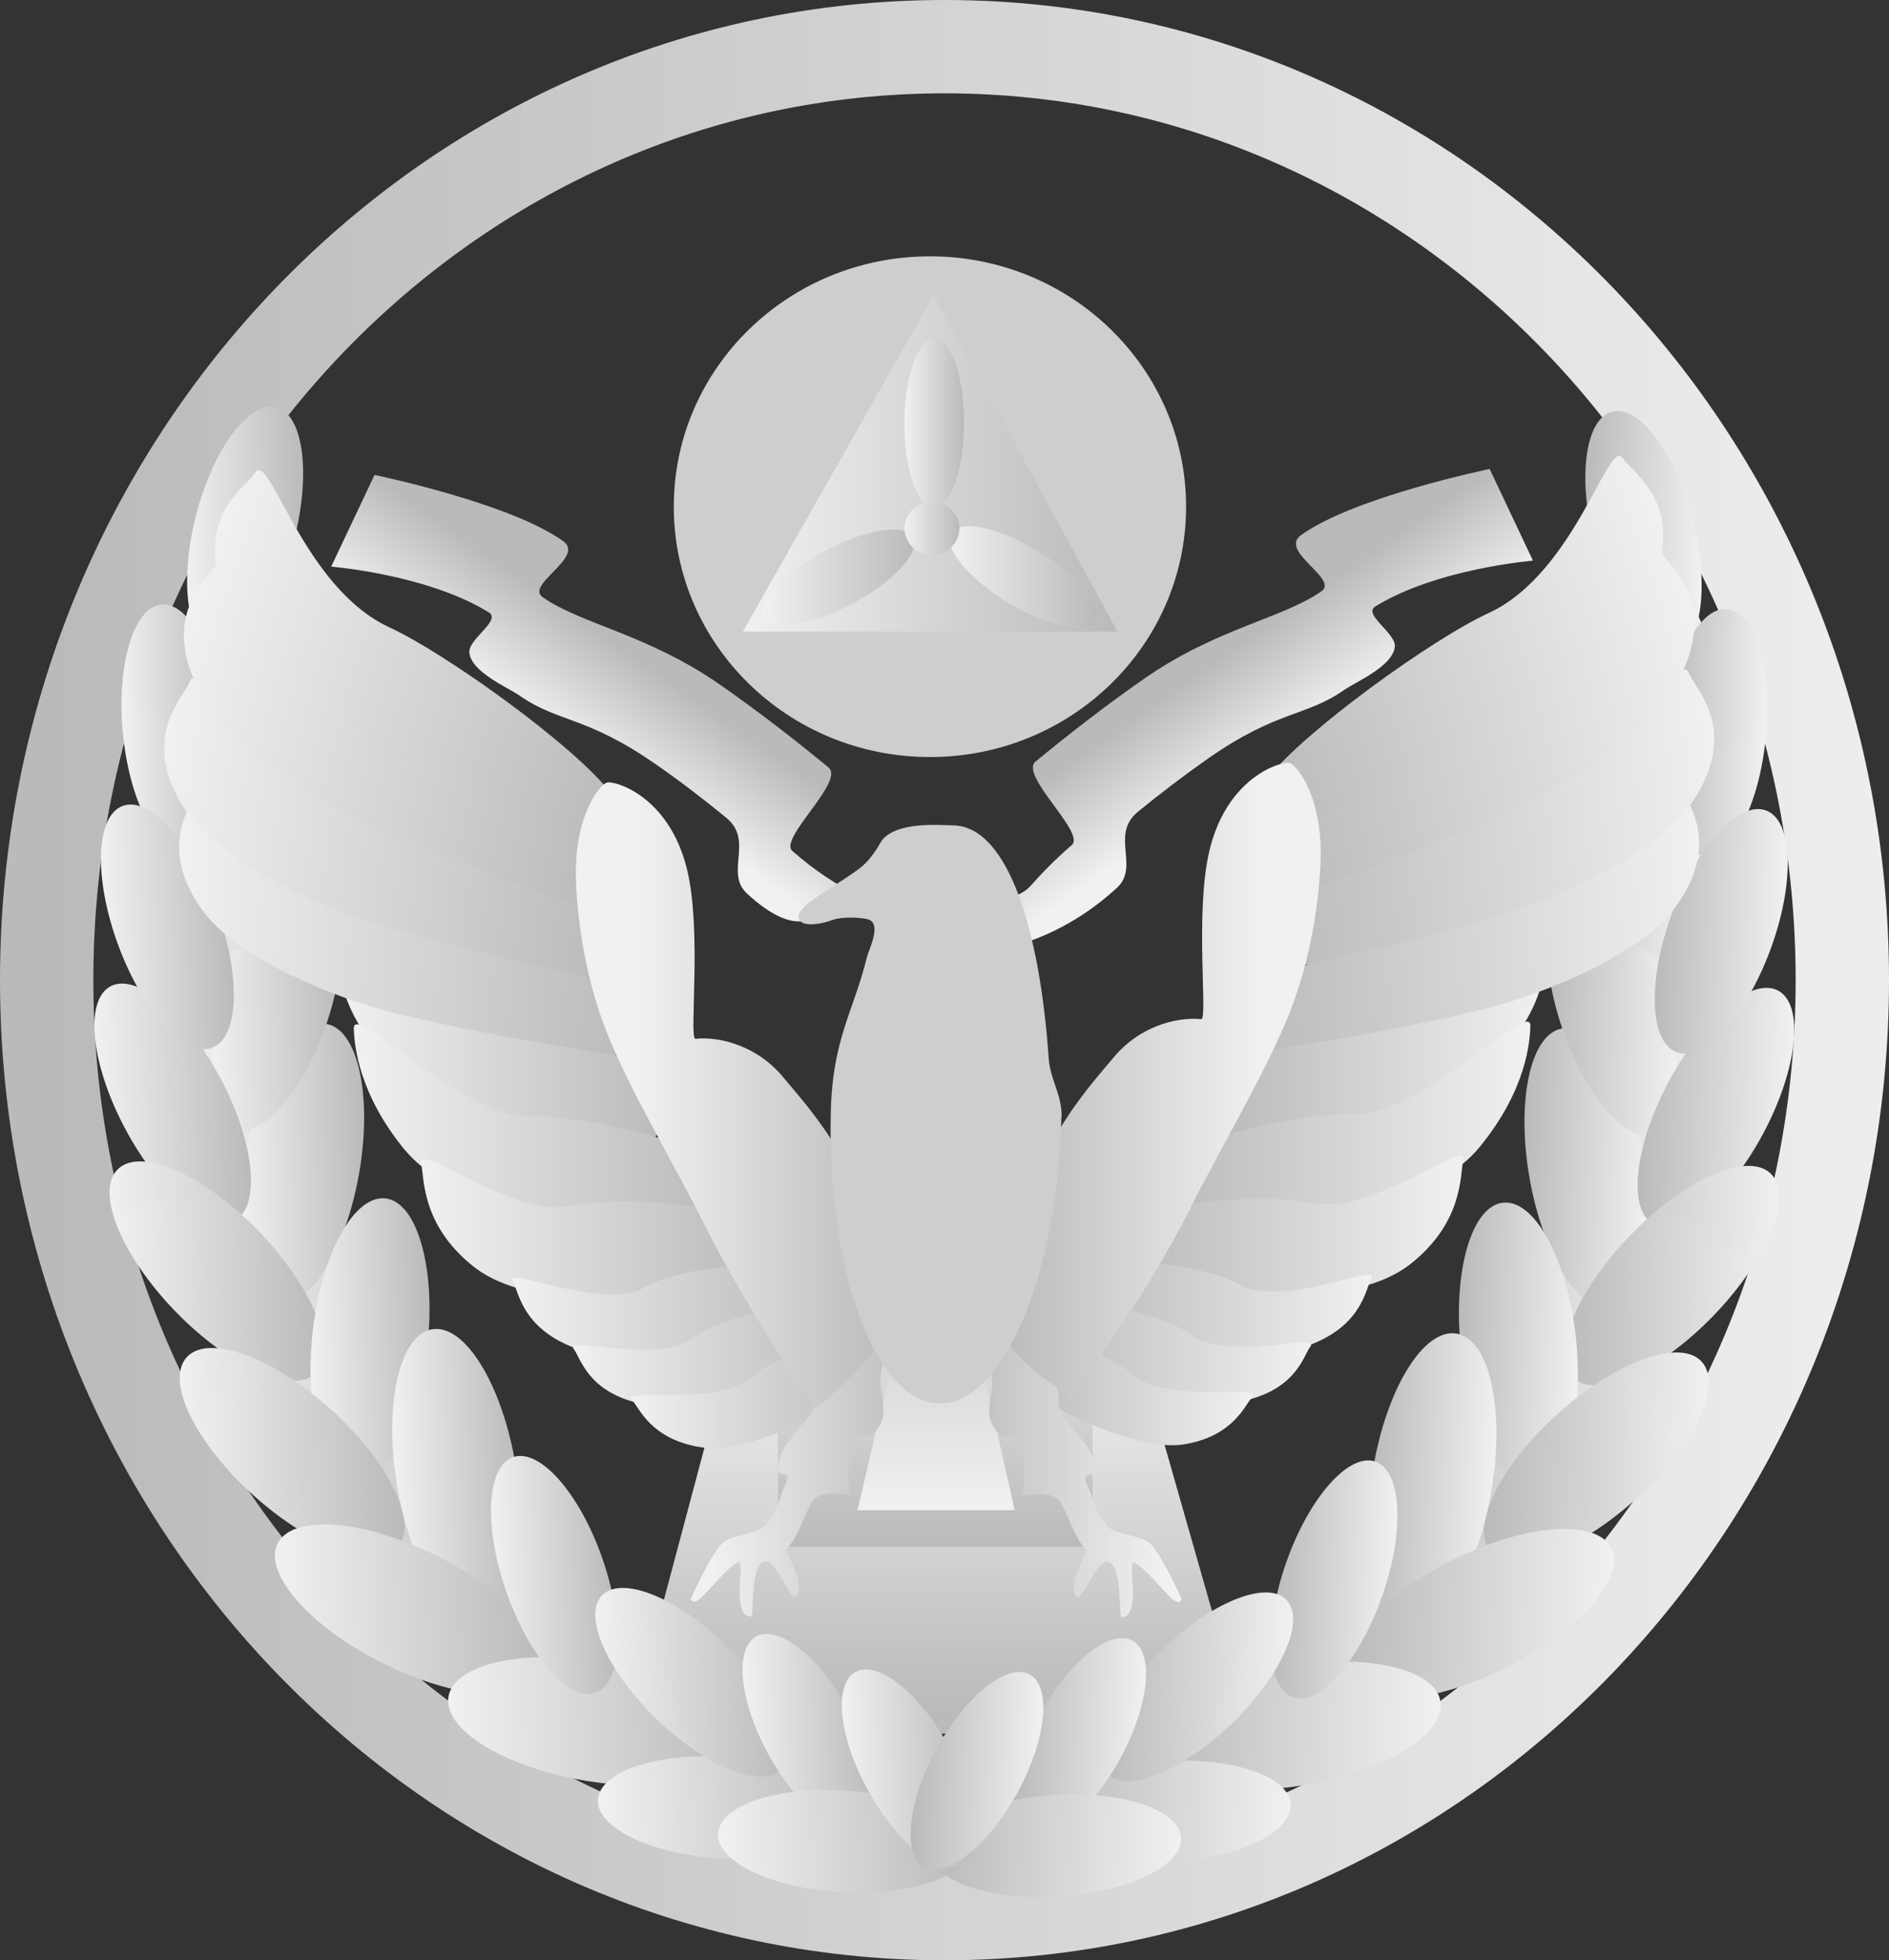 <svg version="1.1" xmlns="http://www.w3.org/2000/svg" xmlns:xlink="http://www.w3.org/1999/xlink" width="10.118" height="10.5" viewBox="0,0,10.118,10.5"><rect x="0" y="0" width="10.118" height="10.5" fill="#333333" stroke="none"/><defs><linearGradient x1="235.192" y1="179.483" x2="244.81" y2="179.483" gradientUnits="userSpaceOnUse" id="color-1"><stop offset="0" stop-color="#bababa"/><stop offset="1" stop-color="#ededed"/></linearGradient><linearGradient x1="239.944" y1="181.381" x2="239.944" y2="183.412" gradientUnits="userSpaceOnUse" id="color-2"><stop offset="0" stop-color="#f1f1f1"/><stop offset="1" stop-color="#bababa"/></linearGradient><linearGradient x1="244.093" y1="180.217" x2="242.137" y2="180.153" gradientUnits="userSpaceOnUse" id="color-3"><stop offset="0" stop-color="#f1f1f1"/><stop offset="1" stop-color="#bababa"/></linearGradient><linearGradient x1="243.781" y1="180.502" x2="243.099" y2="180.479" gradientUnits="userSpaceOnUse" id="color-4"><stop offset="0" stop-color="#f1f1f1"/><stop offset="1" stop-color="#bababa"/></linearGradient><linearGradient x1="243.936" y1="179.666" x2="243.218" y2="179.643" gradientUnits="userSpaceOnUse" id="color-5"><stop offset="0" stop-color="#f1f1f1"/><stop offset="1" stop-color="#bababa"/></linearGradient><linearGradient x1="244.02" y1="178.796" x2="243.275" y2="178.772" gradientUnits="userSpaceOnUse" id="color-6"><stop offset="0" stop-color="#f1f1f1"/><stop offset="1" stop-color="#bababa"/></linearGradient><linearGradient x1="244" y1="178.004" x2="243.281" y2="177.981" gradientUnits="userSpaceOnUse" id="color-7"><stop offset="0" stop-color="#f1f1f1"/><stop offset="1" stop-color="#bababa"/></linearGradient><linearGradient x1="244.066" y1="177.091" x2="243.424" y2="177.07" gradientUnits="userSpaceOnUse" id="color-8"><stop offset="0" stop-color="#f1f1f1"/><stop offset="1" stop-color="#bababa"/></linearGradient><linearGradient x1="244.403" y1="178.165" x2="243.858" y2="178.147" gradientUnits="userSpaceOnUse" id="color-9"><stop offset="0" stop-color="#f1f1f1"/><stop offset="1" stop-color="#bababa"/></linearGradient><linearGradient x1="244.538" y1="180.179" x2="243.727" y2="180.152" gradientUnits="userSpaceOnUse" id="color-10"><stop offset="0" stop-color="#f1f1f1"/><stop offset="1" stop-color="#bababa"/></linearGradient><linearGradient x1="244.505" y1="179.233" x2="243.817" y2="179.21" gradientUnits="userSpaceOnUse" id="color-11"><stop offset="0" stop-color="#f1f1f1"/><stop offset="1" stop-color="#bababa"/></linearGradient><linearGradient x1="244.457" y1="181.084" x2="243.337" y2="181.047" gradientUnits="userSpaceOnUse" id="color-12"><stop offset="0" stop-color="#f1f1f1"/><stop offset="1" stop-color="#bababa"/></linearGradient><linearGradient x1="243.4" y1="181.442" x2="242.751" y2="181.421" gradientUnits="userSpaceOnUse" id="color-13"><stop offset="0" stop-color="#f1f1f1"/><stop offset="1" stop-color="#bababa"/></linearGradient><linearGradient x1="244.081" y1="182.055" x2="242.904" y2="182.016" gradientUnits="userSpaceOnUse" id="color-14"><stop offset="0" stop-color="#f1f1f1"/><stop offset="1" stop-color="#bababa"/></linearGradient><linearGradient x1="242.949" y1="182.168" x2="242.278" y2="182.145" gradientUnits="userSpaceOnUse" id="color-15"><stop offset="0" stop-color="#f1f1f1"/><stop offset="1" stop-color="#bababa"/></linearGradient><linearGradient x1="243.576" y1="182.901" x2="242.151" y2="182.855" gradientUnits="userSpaceOnUse" id="color-16"><stop offset="0" stop-color="#f1f1f1"/><stop offset="1" stop-color="#bababa"/></linearGradient><linearGradient x1="242.654" y1="183.502" x2="241.099" y2="183.451" gradientUnits="userSpaceOnUse" id="color-17"><stop offset="0" stop-color="#f1f1f1"/><stop offset="1" stop-color="#bababa"/></linearGradient><linearGradient x1="241.853" y1="183.961" x2="240.521" y2="183.917" gradientUnits="userSpaceOnUse" id="color-18"><stop offset="0" stop-color="#f1f1f1"/><stop offset="1" stop-color="#bababa"/></linearGradient><linearGradient x1="242.417" y1="182.703" x2="241.76" y2="182.682" gradientUnits="userSpaceOnUse" id="color-19"><stop offset="0" stop-color="#f1f1f1"/><stop offset="1" stop-color="#bababa"/></linearGradient><linearGradient x1="241.857" y1="183.284" x2="240.849" y2="183.251" gradientUnits="userSpaceOnUse" id="color-20"><stop offset="0" stop-color="#f1f1f1"/><stop offset="1" stop-color="#bababa"/></linearGradient><linearGradient x1="241.069" y1="183.548" x2="240.381" y2="183.526" gradientUnits="userSpaceOnUse" id="color-21"><stop offset="0" stop-color="#f1f1f1"/><stop offset="1" stop-color="#bababa"/></linearGradient><linearGradient x1="235.907" y1="180.193" x2="237.863" y2="180.129" gradientUnits="userSpaceOnUse" id="color-22"><stop offset="0" stop-color="#f1f1f1"/><stop offset="1" stop-color="#bababa"/></linearGradient><linearGradient x1="236.219" y1="180.478" x2="236.901" y2="180.456" gradientUnits="userSpaceOnUse" id="color-23"><stop offset="0" stop-color="#f1f1f1"/><stop offset="1" stop-color="#bababa"/></linearGradient><linearGradient x1="236.064" y1="179.643" x2="236.782" y2="179.619" gradientUnits="userSpaceOnUse" id="color-24"><stop offset="0" stop-color="#f1f1f1"/><stop offset="1" stop-color="#bababa"/></linearGradient><linearGradient x1="235.98" y1="178.772" x2="236.725" y2="178.748" gradientUnits="userSpaceOnUse" id="color-25"><stop offset="0" stop-color="#f1f1f1"/><stop offset="1" stop-color="#bababa"/></linearGradient><linearGradient x1="236" y1="177.981" x2="236.719" y2="177.957" gradientUnits="userSpaceOnUse" id="color-26"><stop offset="0" stop-color="#f1f1f1"/><stop offset="1" stop-color="#bababa"/></linearGradient><linearGradient x1="235.934" y1="177.068" x2="236.576" y2="177.047" gradientUnits="userSpaceOnUse" id="color-27"><stop offset="0" stop-color="#f1f1f1"/><stop offset="1" stop-color="#bababa"/></linearGradient><linearGradient x1="235.597" y1="178.141" x2="236.142" y2="178.123" gradientUnits="userSpaceOnUse" id="color-28"><stop offset="0" stop-color="#f1f1f1"/><stop offset="1" stop-color="#bababa"/></linearGradient><linearGradient x1="235.462" y1="180.155" x2="236.273" y2="180.129" gradientUnits="userSpaceOnUse" id="color-29"><stop offset="0" stop-color="#f1f1f1"/><stop offset="1" stop-color="#bababa"/></linearGradient><linearGradient x1="235.495" y1="179.209" x2="236.183" y2="179.186" gradientUnits="userSpaceOnUse" id="color-30"><stop offset="0" stop-color="#f1f1f1"/><stop offset="1" stop-color="#bababa"/></linearGradient><linearGradient x1="235.543" y1="181.06" x2="236.663" y2="181.023" gradientUnits="userSpaceOnUse" id="color-31"><stop offset="0" stop-color="#f1f1f1"/><stop offset="1" stop-color="#bababa"/></linearGradient><linearGradient x1="236.6" y1="181.419" x2="237.249" y2="181.397" gradientUnits="userSpaceOnUse" id="color-32"><stop offset="0" stop-color="#f1f1f1"/><stop offset="1" stop-color="#bababa"/></linearGradient><linearGradient x1="235.919" y1="182.031" x2="237.096" y2="181.993" gradientUnits="userSpaceOnUse" id="color-33"><stop offset="0" stop-color="#f1f1f1"/><stop offset="1" stop-color="#bababa"/></linearGradient><linearGradient x1="237.051" y1="182.144" x2="237.722" y2="182.122" gradientUnits="userSpaceOnUse" id="color-34"><stop offset="0" stop-color="#f1f1f1"/><stop offset="1" stop-color="#bababa"/></linearGradient><linearGradient x1="236.424" y1="182.878" x2="237.849" y2="182.831" gradientUnits="userSpaceOnUse" id="color-35"><stop offset="0" stop-color="#f1f1f1"/><stop offset="1" stop-color="#bababa"/></linearGradient><linearGradient x1="237.346" y1="183.478" x2="238.901" y2="183.427" gradientUnits="userSpaceOnUse" id="color-36"><stop offset="0" stop-color="#f1f1f1"/><stop offset="1" stop-color="#bababa"/></linearGradient><linearGradient x1="238.147" y1="183.937" x2="239.479" y2="183.893" gradientUnits="userSpaceOnUse" id="color-37"><stop offset="0" stop-color="#f1f1f1"/><stop offset="1" stop-color="#bababa"/></linearGradient><linearGradient x1="237.583" y1="182.68" x2="238.24" y2="182.658" gradientUnits="userSpaceOnUse" id="color-38"><stop offset="0" stop-color="#f1f1f1"/><stop offset="1" stop-color="#bababa"/></linearGradient><linearGradient x1="238.143" y1="183.26" x2="239.151" y2="183.227" gradientUnits="userSpaceOnUse" id="color-39"><stop offset="0" stop-color="#f1f1f1"/><stop offset="1" stop-color="#bababa"/></linearGradient><linearGradient x1="238.931" y1="183.525" x2="239.619" y2="183.502" gradientUnits="userSpaceOnUse" id="color-40"><stop offset="0" stop-color="#f1f1f1"/><stop offset="1" stop-color="#bababa"/></linearGradient><linearGradient x1="239.951" y1="180.915" x2="239.951" y2="182.518" gradientUnits="userSpaceOnUse" id="color-41"><stop offset="0" stop-color="#f1f1f1"/><stop offset="1" stop-color="#bababa"/></linearGradient><linearGradient x1="239.956" y1="180.492" x2="239.956" y2="182.322" gradientUnits="userSpaceOnUse" id="color-42"><stop offset="0" stop-color="#bababa"/><stop offset="1" stop-color="#f1f1f1"/></linearGradient><linearGradient x1="236.756" y1="179.679" x2="238.511" y2="179.679" gradientUnits="userSpaceOnUse" id="color-43"><stop offset="0" stop-color="#f1f1f1"/><stop offset="1" stop-color="#bababa"/></linearGradient><linearGradient x1="236.837" y1="180.24" x2="238.818" y2="180.24" gradientUnits="userSpaceOnUse" id="color-44"><stop offset="0" stop-color="#f1f1f1"/><stop offset="1" stop-color="#bababa"/></linearGradient><linearGradient x1="237.196" y1="180.813" x2="239.027" y2="180.813" gradientUnits="userSpaceOnUse" id="color-45"><stop offset="0" stop-color="#f1f1f1"/><stop offset="1" stop-color="#bababa"/></linearGradient><linearGradient x1="237.686" y1="181.244" x2="239.297" y2="181.244" gradientUnits="userSpaceOnUse" id="color-46"><stop offset="0" stop-color="#f1f1f1"/><stop offset="1" stop-color="#bababa"/></linearGradient><linearGradient x1="238.012" y1="181.485" x2="239.496" y2="181.485" gradientUnits="userSpaceOnUse" id="color-47"><stop offset="0" stop-color="#f1f1f1"/><stop offset="1" stop-color="#bababa"/></linearGradient><linearGradient x1="238.323" y1="181.677" x2="239.623" y2="181.677" gradientUnits="userSpaceOnUse" id="color-48"><stop offset="0" stop-color="#f1f1f1"/><stop offset="1" stop-color="#bababa"/></linearGradient><linearGradient x1="243.221" y1="179.664" x2="241.465" y2="179.664" gradientUnits="userSpaceOnUse" id="color-49"><stop offset="0" stop-color="#f1f1f1"/><stop offset="1" stop-color="#bababa"/></linearGradient><linearGradient x1="243.139" y1="180.225" x2="241.158" y2="180.225" gradientUnits="userSpaceOnUse" id="color-50"><stop offset="0" stop-color="#f1f1f1"/><stop offset="1" stop-color="#bababa"/></linearGradient><linearGradient x1="242.78" y1="180.798" x2="240.949" y2="180.798" gradientUnits="userSpaceOnUse" id="color-51"><stop offset="0" stop-color="#f1f1f1"/><stop offset="1" stop-color="#bababa"/></linearGradient><linearGradient x1="242.291" y1="181.229" x2="240.679" y2="181.229" gradientUnits="userSpaceOnUse" id="color-52"><stop offset="0" stop-color="#f1f1f1"/><stop offset="1" stop-color="#bababa"/></linearGradient><linearGradient x1="241.965" y1="181.47" x2="240.48" y2="181.47" gradientUnits="userSpaceOnUse" id="color-53"><stop offset="0" stop-color="#f1f1f1"/><stop offset="1" stop-color="#bababa"/></linearGradient><linearGradient x1="241.653" y1="181.662" x2="240.353" y2="181.662" gradientUnits="userSpaceOnUse" id="color-54"><stop offset="0" stop-color="#f1f1f1"/><stop offset="1" stop-color="#bababa"/></linearGradient><linearGradient x1="238.753" y1="181.987" x2="239.867" y2="181.987" gradientUnits="userSpaceOnUse" id="color-55"><stop offset="0" stop-color="#f1f1f1"/><stop offset="1" stop-color="#bababa"/></linearGradient><linearGradient x1="241.163" y1="181.99" x2="240.049" y2="181.99" gradientUnits="userSpaceOnUse" id="color-56"><stop offset="0" stop-color="#f1f1f1"/><stop offset="1" stop-color="#bababa"/></linearGradient><linearGradient x1="235.881" y1="179.066" x2="238.388" y2="179.234" gradientUnits="userSpaceOnUse" id="color-57"><stop offset="0" stop-color="#f1f1f1"/><stop offset="1" stop-color="#bababa"/></linearGradient><linearGradient x1="235.783" y1="178.507" x2="238.276" y2="178.826" gradientUnits="userSpaceOnUse" id="color-58"><stop offset="0" stop-color="#f1f1f1"/><stop offset="1" stop-color="#bababa"/></linearGradient><linearGradient x1="235.86" y1="177.838" x2="238.293" y2="178.467" gradientUnits="userSpaceOnUse" id="color-59"><stop offset="0" stop-color="#f1f1f1"/><stop offset="1" stop-color="#bababa"/></linearGradient><linearGradient x1="236.011" y1="177.338" x2="238.387" y2="178.157" gradientUnits="userSpaceOnUse" id="color-60"><stop offset="0" stop-color="#f1f1f1"/><stop offset="1" stop-color="#bababa"/></linearGradient><linearGradient x1="238.344" y1="180.251" x2="239.742" y2="180.251" gradientUnits="userSpaceOnUse" id="color-61"><stop offset="0" stop-color="#f1f1f1"/><stop offset="1" stop-color="#bababa"/></linearGradient><linearGradient x1="244.064" y1="179.045" x2="241.557" y2="179.213" gradientUnits="userSpaceOnUse" id="color-62"><stop offset="0" stop-color="#f1f1f1"/><stop offset="1" stop-color="#bababa"/></linearGradient><linearGradient x1="244.161" y1="178.458" x2="241.669" y2="178.777" gradientUnits="userSpaceOnUse" id="color-63"><stop offset="0" stop-color="#f1f1f1"/><stop offset="1" stop-color="#bababa"/></linearGradient><linearGradient x1="244.085" y1="177.775" x2="241.652" y2="178.404" gradientUnits="userSpaceOnUse" id="color-64"><stop offset="0" stop-color="#f1f1f1"/><stop offset="1" stop-color="#bababa"/></linearGradient><linearGradient x1="243.934" y1="177.261" x2="241.558" y2="178.08" gradientUnits="userSpaceOnUse" id="color-65"><stop offset="0" stop-color="#f1f1f1"/><stop offset="1" stop-color="#bababa"/></linearGradient><linearGradient x1="241.699" y1="180.147" x2="240.301" y2="180.147" gradientUnits="userSpaceOnUse" id="color-66"><stop offset="0" stop-color="#f1f1f1"/><stop offset="1" stop-color="#bababa"/></linearGradient><linearGradient x1="238.921" y1="176.715" x2="240.928" y2="176.715" gradientUnits="userSpaceOnUse" id="color-67"><stop offset="0" stop-color="#f1f1f1"/><stop offset="1" stop-color="#bababa"/></linearGradient><linearGradient x1="239.028" y1="177.325" x2="239.84" y2="177.325" gradientUnits="userSpaceOnUse" id="color-68"><stop offset="0" stop-color="#f1f1f1"/><stop offset="1" stop-color="#bababa"/></linearGradient><linearGradient x1="239.786" y1="176.499" x2="240.106" y2="176.499" gradientUnits="userSpaceOnUse" id="color-69"><stop offset="0" stop-color="#f1f1f1"/><stop offset="1" stop-color="#bababa"/></linearGradient><linearGradient x1="240.027" y1="177.323" x2="240.817" y2="177.323" gradientUnits="userSpaceOnUse" id="color-70"><stop offset="0" stop-color="#f1f1f1"/><stop offset="1" stop-color="#bababa"/></linearGradient><linearGradient x1="241.717" y1="178.313" x2="241.374" y2="177.822" gradientUnits="userSpaceOnUse" id="color-71"><stop offset="0" stop-color="#f1f1f1"/><stop offset="1" stop-color="#bababa"/></linearGradient><linearGradient x1="239.786" y1="177.063" x2="240.081" y2="177.063" gradientUnits="userSpaceOnUse" id="color-72"><stop offset="0" stop-color="#f1f1f1"/><stop offset="1" stop-color="#bababa"/></linearGradient><linearGradient x1="238.151" y1="178.345" x2="238.494" y2="177.853" gradientUnits="userSpaceOnUse" id="color-73"><stop offset="0" stop-color="#f1f1f1"/><stop offset="1" stop-color="#bababa"/></linearGradient><linearGradient x1="241.266" y1="184.141" x2="239.934" y2="184.098" gradientUnits="userSpaceOnUse" id="color-74"><stop offset="0" stop-color="#f1f1f1"/><stop offset="1" stop-color="#bababa"/></linearGradient><linearGradient x1="238.79" y1="184.118" x2="240.122" y2="184.074" gradientUnits="userSpaceOnUse" id="color-75"><stop offset="0" stop-color="#f1f1f1"/><stop offset="1" stop-color="#bababa"/></linearGradient><linearGradient x1="239.463" y1="183.715" x2="240.151" y2="183.692" gradientUnits="userSpaceOnUse" id="color-76"><stop offset="0" stop-color="#f1f1f1"/><stop offset="1" stop-color="#bababa"/></linearGradient><linearGradient x1="240.519" y1="183.729" x2="239.831" y2="183.706" gradientUnits="userSpaceOnUse" id="color-77"><stop offset="0" stop-color="#f1f1f1"/><stop offset="1" stop-color="#bababa"/></linearGradient></defs><g transform="translate(-234.942,-174.233)"><g data-paper-data="{&quot;isPaintingLayer&quot;:true}" fill-rule="nonzero" stroke-linecap="butt" stroke-linejoin="miter" stroke-miterlimit="10" stroke-dasharray="" stroke-dashoffset="0" style="mix-blend-mode: normal"><path d="M244.81,179.483c0,2.761 -2.153,5 -4.809,5c-2.656,0 -4.809,-2.239 -4.809,-5c0,-2.761 2.153,-5 4.809,-5c2.656,0 4.809,2.239 4.809,5z" fill="none" stroke="url(#color-1)" stroke-width="0.5"/><path d="M238.404,183.155l0.473,-1.775h2.134l0.512,1.795c0,0 -1.071,0.348 -1.581,0.345c-0.529,-0.003 -1.538,-0.365 -1.538,-0.365z" fill="url(#color-2)" stroke="none" stroke-width="0"/><g data-paper-data="{&quot;index&quot;:null}" stroke="none" stroke-width="0"><path d="M242.034,183.277l1.456,-2.986c0,0 0.054,-1.428 0.204,-2.015c0.039,-0.151 -0.033,-0.43 -0.044,-0.675c-0.013,-0.277 0.035,-0.512 0.084,-0.522c0.053,-0.011 0.214,0.245 0.318,0.483c0.074,0.171 0.103,0.34 0.112,0.358c0.034,0.074 -0.219,3.351 -0.219,3.351l-0.896,1.483z" data-paper-data="{&quot;index&quot;:null}" fill="url(#color-3)"/><path d="M243.745,180.437c0.073,0.414 -0.004,0.773 -0.173,0.803c-0.168,0.03 -0.364,-0.282 -0.437,-0.695c-0.073,-0.414 0.004,-0.773 0.173,-0.803c0.168,-0.03 0.364,0.282 0.437,0.695z" data-paper-data="{&quot;index&quot;:null}" fill="url(#color-4)"/><path d="M243.843,179.563c0.124,0.361 0.105,0.694 -0.042,0.744c-0.147,0.05 -0.366,-0.201 -0.49,-0.562c-0.124,-0.361 -0.105,-0.694 0.042,-0.744c0.147,-0.05 0.366,0.201 0.49,0.562z" data-paper-data="{&quot;index&quot;:null}" fill="url(#color-5)"/><path d="M243.881,178.672c0.152,0.317 0.17,0.624 0.041,0.686c-0.129,0.062 -0.357,-0.145 -0.508,-0.462c-0.152,-0.317 -0.17,-0.624 -0.041,-0.686c0.129,-0.062 0.357,0.145 0.508,0.462z" data-paper-data="{&quot;index&quot;:null}" fill="url(#color-6)"/><path d="M243.864,177.884c0.147,0.304 0.166,0.598 0.043,0.658c-0.124,0.06 -0.343,-0.138 -0.49,-0.441c-0.147,-0.304 -0.166,-0.598 -0.043,-0.658c0.124,-0.06 0.343,0.138 0.49,0.441z" data-paper-data="{&quot;index&quot;:null}" fill="url(#color-7)"/><path d="M244.007,177.012c0.093,0.355 0.051,0.673 -0.094,0.711c-0.144,0.038 -0.337,-0.219 -0.43,-0.574c-0.093,-0.355 -0.051,-0.673 0.094,-0.711c0.144,-0.038 0.337,0.219 0.43,0.574z" data-paper-data="{&quot;index&quot;:null}" fill="url(#color-8)"/><path d="M244.4,178.181c-0.034,0.365 -0.183,0.65 -0.331,0.636c-0.149,-0.014 -0.241,-0.321 -0.207,-0.686c0.034,-0.365 0.183,-0.65 0.331,-0.636c0.149,0.014 0.241,0.321 0.207,0.686z" data-paper-data="{&quot;index&quot;:null}" fill="url(#color-9)"/><path d="M244.388,180.301c-0.184,0.346 -0.447,0.566 -0.588,0.491c-0.141,-0.075 -0.106,-0.416 0.078,-0.762c0.184,-0.346 0.447,-0.566 0.588,-0.491c0.141,0.075 0.106,0.416 -0.078,0.762z" data-paper-data="{&quot;index&quot;:null}" fill="url(#color-10)"/><path d="M244.425,179.319c-0.132,0.358 -0.357,0.604 -0.503,0.55c-0.146,-0.054 -0.156,-0.387 -0.024,-0.745c0.132,-0.358 0.357,-0.604 0.503,-0.55c0.146,0.054 0.156,0.387 0.024,0.745z" data-paper-data="{&quot;index&quot;:null}" fill="url(#color-11)"/><path d="M244.119,181.281c-0.292,0.302 -0.629,0.45 -0.752,0.331c-0.123,-0.119 0.015,-0.46 0.307,-0.762c0.292,-0.302 0.629,-0.45 0.752,-0.331c0.123,0.119 -0.015,0.46 -0.307,0.762z" data-paper-data="{&quot;index&quot;:null}" fill="url(#color-12)"/><path d="M243.383,181.398c0.045,0.418 -0.056,0.771 -0.226,0.789c-0.17,0.018 -0.344,-0.305 -0.39,-0.723c-0.045,-0.418 0.056,-0.771 0.226,-0.789c0.17,-0.018 0.344,0.305 0.39,0.723z" data-paper-data="{&quot;index&quot;:null}" fill="url(#color-13)"/><path d="M243.7,182.266c-0.312,0.281 -0.658,0.406 -0.772,0.279c-0.115,-0.127 0.045,-0.458 0.357,-0.739c0.312,-0.281 0.658,-0.406 0.772,-0.279c0.115,0.127 -0.045,0.458 -0.357,0.739z" data-paper-data="{&quot;index&quot;:null}" fill="url(#color-14)"/><path d="M242.932,182.209c-0.071,0.431 -0.271,0.757 -0.447,0.728c-0.176,-0.029 -0.26,-0.402 -0.189,-0.833c0.071,-0.431 0.271,-0.757 0.447,-0.728c0.176,0.029 0.26,0.402 0.189,0.833z" data-paper-data="{&quot;index&quot;:null}" fill="url(#color-15)"/><path d="M243.008,183.166c-0.391,0.195 -0.772,0.224 -0.852,0.065c-0.079,-0.159 0.173,-0.446 0.564,-0.641c0.391,-0.195 0.772,-0.224 0.852,-0.065c0.079,0.159 -0.173,0.446 -0.564,0.641z" data-paper-data="{&quot;index&quot;:null}" fill="url(#color-16)"/><path d="M241.93,183.794c-0.431,0.073 -0.804,-0.011 -0.833,-0.186c-0.03,-0.175 0.296,-0.376 0.727,-0.449c0.431,-0.073 0.804,0.011 0.833,0.186c0.03,0.175 -0.296,0.376 -0.727,0.449z" data-paper-data="{&quot;index&quot;:null}" fill="url(#color-17)"/><path d="M241.205,184.211c-0.369,0.024 -0.675,-0.079 -0.685,-0.229c-0.01,-0.15 0.281,-0.291 0.65,-0.315c0.369,-0.024 0.675,0.079 0.685,0.229c0.01,0.15 -0.281,0.291 -0.65,0.315z" data-paper-data="{&quot;index&quot;:null}" fill="url(#color-18)"/><path d="M242.345,182.783c-0.122,0.349 -0.337,0.591 -0.478,0.541c-0.142,-0.05 -0.158,-0.373 -0.036,-0.721c0.122,-0.349 0.337,-0.591 0.478,-0.541c0.142,0.05 0.158,0.373 0.036,0.721z" data-paper-data="{&quot;index&quot;:null}" fill="url(#color-19)"/><path d="M241.542,183.463c-0.265,0.257 -0.565,0.379 -0.67,0.271c-0.105,-0.108 0.025,-0.404 0.29,-0.661c0.265,-0.257 0.565,-0.379 0.67,-0.271c0.105,0.108 -0.025,0.404 -0.29,0.661z" data-paper-data="{&quot;index&quot;:null}" fill="url(#color-20)"/><path d="M240.935,183.666c-0.159,0.283 -0.381,0.455 -0.497,0.383c-0.116,-0.071 -0.081,-0.359 0.077,-0.642c0.159,-0.283 0.381,-0.455 0.497,-0.383c0.116,0.071 0.081,0.359 -0.077,0.642z" data-paper-data="{&quot;index&quot;:null}" fill="url(#color-21)"/></g><g stroke="none" stroke-width="0"><path d="M236.952,182.729l-0.896,-1.483c0,0 -0.253,-3.277 -0.219,-3.351c0.008,-0.018 0.037,-0.187 0.112,-0.358c0.103,-0.238 0.265,-0.494 0.318,-0.483c0.049,0.01 0.096,0.246 0.084,0.522c-0.011,0.245 -0.083,0.524 -0.044,0.675c0.15,0.586 0.204,2.015 0.204,2.015l1.456,2.986z" data-paper-data="{&quot;index&quot;:null}" fill="url(#color-22)"/><path d="M236.692,179.718c0.168,0.03 0.246,0.389 0.173,0.803c-0.073,0.414 -0.269,0.725 -0.437,0.695c-0.168,-0.03 -0.246,-0.389 -0.173,-0.803c0.073,-0.414 0.269,-0.725 0.437,-0.695z" data-paper-data="{&quot;index&quot;:null}" fill="url(#color-23)"/><path d="M236.647,178.978c0.147,0.05 0.166,0.383 0.042,0.744c-0.124,0.361 -0.343,0.612 -0.49,0.562c-0.147,-0.05 -0.166,-0.383 -0.042,-0.744c0.124,-0.361 0.343,-0.612 0.49,-0.562z" data-paper-data="{&quot;index&quot;:null}" fill="url(#color-24)"/><path d="M236.119,178.648c0.152,-0.317 0.379,-0.524 0.508,-0.462c0.129,0.062 0.111,0.369 -0.041,0.686c-0.152,0.317 -0.379,0.524 -0.508,0.462c-0.129,-0.062 -0.111,-0.369 0.041,-0.686z" data-paper-data="{&quot;index&quot;:null}" fill="url(#color-25)"/><path d="M236.626,177.419c0.124,0.06 0.105,0.355 -0.043,0.658c-0.147,0.304 -0.367,0.501 -0.49,0.441c-0.124,-0.06 -0.105,-0.355 0.043,-0.658c0.147,-0.304 0.367,-0.501 0.49,-0.441z" data-paper-data="{&quot;index&quot;:null}" fill="url(#color-26)"/><path d="M235.993,176.989c0.093,-0.355 0.285,-0.612 0.43,-0.574c0.144,0.038 0.186,0.356 0.094,0.711c-0.093,0.355 -0.285,0.612 -0.43,0.574c-0.144,-0.038 -0.186,-0.356 -0.094,-0.711z" data-paper-data="{&quot;index&quot;:null}" fill="url(#color-27)"/><path d="M235.807,177.471c0.149,-0.014 0.297,0.271 0.331,0.636c0.034,0.365 -0.058,0.672 -0.207,0.686c-0.149,0.014 -0.297,-0.271 -0.331,-0.636c-0.034,-0.365 0.058,-0.672 0.207,-0.686z" data-paper-data="{&quot;index&quot;:null}" fill="url(#color-28)"/><path d="M235.612,180.278c-0.184,-0.346 -0.219,-0.687 -0.078,-0.762c0.141,-0.075 0.404,0.145 0.588,0.491c0.184,0.346 0.219,0.687 0.078,0.762c-0.141,0.075 -0.404,-0.145 -0.588,-0.491z" data-paper-data="{&quot;index&quot;:null}" fill="url(#color-29)"/><path d="M235.575,179.295c-0.132,-0.358 -0.121,-0.691 0.024,-0.745c0.146,-0.054 0.371,0.192 0.503,0.55c0.132,0.358 0.121,0.691 -0.024,0.745c-0.146,0.054 -0.371,-0.192 -0.503,-0.55z" data-paper-data="{&quot;index&quot;:null}" fill="url(#color-30)"/><path d="M235.881,181.257c-0.292,-0.302 -0.43,-0.643 -0.307,-0.762c0.123,-0.119 0.459,0.029 0.752,0.331c0.292,0.302 0.43,0.643 0.307,0.762c-0.123,0.119 -0.459,-0.029 -0.752,-0.331z" data-paper-data="{&quot;index&quot;:null}" fill="url(#color-31)"/><path d="M237.006,180.652c0.17,0.018 0.271,0.372 0.226,0.789c-0.045,0.418 -0.219,0.741 -0.39,0.723c-0.17,-0.018 -0.271,-0.372 -0.226,-0.789c0.045,-0.418 0.219,-0.741 0.39,-0.723z" data-paper-data="{&quot;index&quot;:null}" fill="url(#color-32)"/><path d="M235.942,181.503c0.115,-0.127 0.46,-0.002 0.772,0.279c0.312,0.281 0.472,0.612 0.357,0.739c-0.115,0.127 -0.46,0.002 -0.772,-0.279c-0.312,-0.281 -0.472,-0.612 -0.357,-0.739z" data-paper-data="{&quot;index&quot;:null}" fill="url(#color-33)"/><path d="M237.257,181.353c0.176,-0.029 0.375,0.297 0.447,0.728c0.071,0.431 -0.014,0.804 -0.189,0.833c-0.176,0.029 -0.375,-0.297 -0.447,-0.728c-0.071,-0.431 0.014,-0.804 0.189,-0.833z" data-paper-data="{&quot;index&quot;:null}" fill="url(#color-34)"/><path d="M236.429,182.501c0.079,-0.159 0.461,-0.13 0.852,0.065c0.391,0.195 0.643,0.482 0.564,0.641c-0.079,0.159 -0.461,0.13 -0.852,-0.065c-0.391,-0.195 -0.643,-0.482 -0.564,-0.641z" data-paper-data="{&quot;index&quot;:null}" fill="url(#color-35)"/><path d="M237.344,183.321c0.03,-0.175 0.403,-0.259 0.833,-0.186c0.431,0.073 0.756,0.274 0.727,0.449c-0.03,0.175 -0.403,0.259 -0.833,0.186c-0.431,-0.073 -0.756,-0.274 -0.727,-0.449z" data-paper-data="{&quot;index&quot;:null}" fill="url(#color-36)"/><path d="M238.795,184.187c-0.369,-0.024 -0.66,-0.165 -0.65,-0.315c0.01,-0.15 0.316,-0.253 0.685,-0.229c0.369,0.024 0.66,0.165 0.65,0.315c-0.01,0.15 -0.316,0.253 -0.685,0.229z" data-paper-data="{&quot;index&quot;:null}" fill="url(#color-37)"/><path d="M237.69,182.038c0.142,-0.05 0.356,0.192 0.478,0.541c0.122,0.349 0.106,0.672 -0.036,0.721c-0.142,0.05 -0.356,-0.192 -0.478,-0.541c-0.122,-0.349 -0.106,-0.672 0.036,-0.721z" data-paper-data="{&quot;index&quot;:null}" fill="url(#color-38)"/><path d="M238.167,182.778c0.105,-0.108 0.405,0.013 0.67,0.271c0.265,0.257 0.395,0.554 0.29,0.661c-0.105,0.108 -0.405,-0.013 -0.67,-0.271c-0.265,-0.257 -0.395,-0.554 -0.29,-0.661z" data-paper-data="{&quot;index&quot;:null}" fill="url(#color-39)"/><path d="M238.988,183.001c0.116,-0.071 0.338,0.1 0.497,0.383c0.159,0.283 0.193,0.57 0.077,0.642c-0.116,0.071 -0.338,-0.1 -0.497,-0.383c-0.159,-0.283 -0.193,-0.57 -0.077,-0.642z" data-paper-data="{&quot;index&quot;:null}" fill="url(#color-40)"/></g><path d="M239.109,182.518v-1.603h1.685v1.603z" fill="url(#color-41)" stroke="none" stroke-width="0"/><path d="M239.535,182.322l0.429,-1.83l0.413,1.83z" fill="url(#color-42)" stroke="none" stroke-width="0"/><path d="M236.858,179.71c-0.199,-0.346 -0.049,-0.586 -0.037,-0.669c0.021,-0.146 0.307,0.497 0.665,0.548c0.229,0.033 0.796,0.276 0.984,0.452c0.106,0.099 -0.026,0.297 -0.026,0.297c0,0 -0.519,-0.06 -0.869,-0.154c-0.173,-0.046 -0.565,-0.211 -0.717,-0.474z" fill="url(#color-43)" stroke="none" stroke-width="0"/><path d="M237.113,180.396c-0.254,-0.308 -0.273,-0.57 -0.276,-0.654c-0.004,-0.147 0.579,0.481 0.941,0.471c0.231,-0.006 0.764,0.096 0.979,0.238c0.121,0.08 0.024,0.297 0.024,0.297c0,0 -0.522,0.028 -0.882,-0.006c-0.178,-0.017 -0.593,-0.113 -0.786,-0.347z" fill="url(#color-44)" stroke="none" stroke-width="0"/><path d="M238.237,181.179c-0.161,0.018 -0.545,0.009 -0.76,-0.163c-0.282,-0.225 -0.262,-0.478 -0.279,-0.551c-0.031,-0.13 0.493,0.301 0.812,0.226c0.204,-0.048 0.717,-0.015 0.933,0.072c0.122,0.049 0.076,0.259 0.076,0.259c0,0 -0.457,0.121 -0.782,0.157z" fill="url(#color-45)" stroke="none" stroke-width="0"/><path d="M238.733,181.411c-0.121,0.035 -0.514,0.12 -0.723,0.038c-0.274,-0.108 -0.289,-0.298 -0.321,-0.351c-0.055,-0.094 0.48,0.164 0.711,0.028c0.148,-0.087 0.522,-0.135 0.711,-0.119c0.107,0.009 0.185,0.184 0.185,0.184c0,0 -0.436,0.185 -0.563,0.221z" fill="url(#color-46)" stroke="none" stroke-width="0"/><path d="M238.351,181.746c-0.263,-0.067 -0.299,-0.239 -0.334,-0.284c-0.061,-0.079 0.449,0.084 0.644,-0.067c0.125,-0.097 0.47,-0.175 0.645,-0.183c0.099,-0.005 0.191,0.146 0.191,0.146c0,0 -0.377,0.22 -0.489,0.268c-0.107,0.046 -0.456,0.17 -0.656,0.119z" fill="url(#color-47)" stroke="none" stroke-width="0"/><path d="M239.339,181.805c-0.102,0.055 -0.438,0.211 -0.643,0.18c-0.268,-0.042 -0.329,-0.21 -0.368,-0.252c-0.068,-0.073 0.465,0.042 0.645,-0.127c0.115,-0.108 0.451,-0.217 0.625,-0.241c0.098,-0.014 -0.123,0.291 -0.123,0.291c0,0 -0.029,0.091 -0.136,0.149z" fill="url(#color-48)" stroke="none" stroke-width="0"/><path d="M242.401,180.17c-0.35,0.094 -0.869,0.154 -0.869,0.154c0,0 -0.132,-0.198 -0.026,-0.297c0.188,-0.176 0.755,-0.419 0.984,-0.452c0.358,-0.051 0.644,-0.694 0.665,-0.548c0.012,0.083 0.162,0.323 -0.037,0.669c-0.152,0.263 -0.544,0.428 -0.717,0.474z" data-paper-data="{&quot;index&quot;:null}" fill="url(#color-49)" stroke="none" stroke-width="0"/><path d="M242.077,180.728c-0.36,0.034 -0.882,0.006 -0.882,0.006c0,0 -0.097,-0.217 0.024,-0.297c0.215,-0.142 0.747,-0.244 0.979,-0.238c0.362,0.01 0.945,-0.619 0.941,-0.471c-0.002,0.084 -0.021,0.346 -0.276,0.654c-0.194,0.234 -0.608,0.331 -0.786,0.347z" data-paper-data="{&quot;index&quot;:null}" fill="url(#color-50)" stroke="none" stroke-width="0"/><path d="M241.74,181.164c-0.325,-0.036 -0.782,-0.157 -0.782,-0.157c0,0 -0.046,-0.21 0.076,-0.259c0.216,-0.086 0.729,-0.12 0.933,-0.072c0.319,0.075 0.842,-0.356 0.812,-0.226c-0.017,0.074 0.003,0.326 -0.279,0.551c-0.214,0.172 -0.599,0.181 -0.76,0.163z" data-paper-data="{&quot;index&quot;:null}" fill="url(#color-51)" stroke="none" stroke-width="0"/><path d="M241.243,181.397c-0.127,-0.036 -0.563,-0.221 -0.563,-0.221c0,0 0.078,-0.175 0.185,-0.184c0.19,-0.015 0.564,0.033 0.711,0.119c0.231,0.136 0.766,-0.122 0.711,-0.028c-0.031,0.053 -0.046,0.243 -0.321,0.351c-0.209,0.082 -0.602,-0.004 -0.723,-0.038z" data-paper-data="{&quot;index&quot;:null}" fill="url(#color-52)" stroke="none" stroke-width="0"/><path d="M240.969,181.611c-0.112,-0.048 -0.489,-0.268 -0.489,-0.268c0,0 0.092,-0.151 0.191,-0.146c0.175,0.008 0.521,0.087 0.645,0.183c0.195,0.151 0.705,-0.013 0.644,0.067c-0.035,0.045 -0.071,0.217 -0.334,0.284c-0.2,0.051 -0.55,-0.074 -0.656,-0.119z" data-paper-data="{&quot;index&quot;:null}" fill="url(#color-53)" stroke="none" stroke-width="0"/><path d="M240.637,181.79c-0.107,-0.058 -0.136,-0.149 -0.136,-0.149c0,0 -0.22,-0.305 -0.123,-0.291c0.174,0.024 0.51,0.134 0.625,0.241c0.18,0.168 0.713,0.053 0.645,0.127c-0.039,0.042 -0.1,0.21 -0.368,0.252c-0.204,0.032 -0.541,-0.124 -0.643,-0.179z" data-paper-data="{&quot;index&quot;:null}" fill="url(#color-54)" stroke="none" stroke-width="0"/><path d="M238.644,182.793c0,0 0.088,-0.201 0.159,-0.286c0.051,-0.061 0.207,-0.05 0.25,-0.115c0.074,-0.111 0.05,-0.108 0.096,-0.207c0.048,-0.107 -0.082,0.011 -0.025,-0.156c0.024,-0.071 0.104,-0.137 0.161,-0.225c0.037,-0.057 0.002,-0.077 0.028,-0.14c0.018,-0.043 0.097,-0.13 0.114,-0.168c0.038,-0.086 -0.011,-0.095 0.002,-0.161c0.02,-0.097 0.093,-0.235 0.093,-0.235l0.344,0.072c0,0 -0.048,0.145 -0.093,0.223c-0.042,0.073 -0.081,0.075 -0.106,0.163c-0.034,0.119 0.034,0.207 -0.006,0.294c-0.059,0.129 -0.122,0.027 -0.147,0.1c-0.042,0.12 -0.019,0.289 -0.019,0.289c0,0 -0.124,-0.031 -0.188,0.018c-0.042,0.032 -0.077,0.198 -0.155,0.274c-0.006,0.006 0.108,0.186 0.056,0.248c-0.033,0.04 -0.104,-0.199 -0.171,-0.184c-0.08,0.018 -0.054,0.295 -0.072,0.295c-0.113,0.003 -0.025,-0.317 -0.069,-0.292c-0.07,0.039 -0.157,0.156 -0.201,0.193c-0.05,0.042 -0.053,0 -0.053,0z" fill="url(#color-55)" stroke="none" stroke-width="0"/><path d="M241.219,182.796c-0.044,-0.036 -0.131,-0.154 -0.201,-0.193c-0.044,-0.025 0.044,0.295 -0.069,0.292c-0.017,-0 0.008,-0.277 -0.072,-0.295c-0.067,-0.015 -0.138,0.223 -0.171,0.184c-0.052,-0.063 0.062,-0.243 0.056,-0.248c-0.078,-0.076 -0.113,-0.242 -0.155,-0.274c-0.064,-0.048 -0.188,-0.018 -0.188,-0.018c0,0 0.023,-0.169 -0.019,-0.289c-0.025,-0.072 -0.089,0.029 -0.147,-0.1c-0.04,-0.087 0.028,-0.176 -0.006,-0.294c-0.025,-0.088 -0.064,-0.09 -0.106,-0.163c-0.045,-0.078 -0.093,-0.223 -0.093,-0.223l0.344,-0.072c0,0 0.073,0.138 0.093,0.235c0.014,0.066 -0.036,0.075 0.002,0.161c0.017,0.038 0.097,0.126 0.114,0.168c0.026,0.064 -0.008,0.083 0.028,0.14c0.057,0.088 0.136,0.154 0.161,0.225c0.057,0.167 -0.073,0.049 -0.025,0.156c0.045,0.1 0.022,0.097 0.096,0.207c0.043,0.065 0.199,0.054 0.25,0.115c0.071,0.085 0.159,0.286 0.159,0.286c0,0 -0.002,0.041 -0.053,-0z" data-paper-data="{&quot;index&quot;:null}" fill="url(#color-56)" stroke="none" stroke-width="0"/><path d="M236.025,179.107c-0.261,-0.364 -0.031,-0.59 -0.008,-0.671c0.04,-0.144 0.405,0.525 0.913,0.61c0.325,0.055 1.119,0.352 1.375,0.546c0.144,0.109 -0.057,0.294 -0.057,0.294c0,0 -0.738,-0.109 -1.231,-0.237c-0.243,-0.063 -0.793,-0.265 -0.992,-0.542z" fill="url(#color-57)" stroke="none" stroke-width="0"/><path d="M235.925,178.557c-0.239,-0.379 0.005,-0.591 0.032,-0.671c0.048,-0.141 0.372,0.548 0.875,0.664c0.321,0.074 1.096,0.419 1.34,0.627c0.137,0.118 -0.075,0.29 -0.075,0.29c0,0 -0.73,-0.153 -1.214,-0.31c-0.239,-0.077 -0.776,-0.312 -0.958,-0.601z" fill="url(#color-58)" stroke="none" stroke-width="0"/><path d="M235.994,177.905c-0.189,-0.406 0.079,-0.585 0.116,-0.661c0.065,-0.134 0.301,0.591 0.784,0.769c0.31,0.114 1.034,0.553 1.251,0.79c0.122,0.134 -0.111,0.278 -0.111,0.278c0,0 -0.705,-0.244 -1.166,-0.46c-0.228,-0.107 -0.731,-0.407 -0.875,-0.716z" fill="url(#color-59)" stroke="none" stroke-width="0"/><path d="M236.14,177.416c-0.157,-0.42 0.125,-0.577 0.168,-0.65c0.076,-0.128 0.253,0.613 0.721,0.828c0.3,0.138 0.988,0.632 1.184,0.886c0.111,0.143 -0.132,0.269 -0.132,0.269c0,0 -0.683,-0.298 -1.126,-0.55c-0.218,-0.124 -0.696,-0.463 -0.816,-0.783z" fill="url(#color-60)" stroke="none" stroke-width="0"/><path d="M238.029,178.986c-0.023,-0.365 0.119,-0.545 0.163,-0.561c0.034,-0.013 0.332,0.064 0.43,0.465c0.081,0.332 0.009,0.91 0.045,0.907c0.145,-0.014 0.337,0.048 0.464,0.199c0.074,0.088 0.202,0.232 0.298,0.397c0.155,0.265 0.276,0.583 0.311,0.807c0.032,0.204 -0.43,0.58 -0.43,0.58c0,0 -0.342,-0.486 -0.597,-0.992c-0.174,-0.346 -0.398,-0.714 -0.522,-1.028c-0.13,-0.331 -0.155,-0.647 -0.163,-0.773z" fill="url(#color-61)" stroke="none" stroke-width="0"/><path d="M243.92,179.086c-0.199,0.277 -0.749,0.479 -0.992,0.542c-0.493,0.127 -1.231,0.237 -1.231,0.237c0,0 -0.202,-0.185 -0.057,-0.294c0.256,-0.194 1.05,-0.491 1.375,-0.546c0.508,-0.085 0.874,-0.754 0.913,-0.61c0.022,0.082 0.253,0.307 -0.008,0.671z" data-paper-data="{&quot;index&quot;:null}" fill="url(#color-62)" stroke="none" stroke-width="0"/><path d="M244.02,178.508c-0.182,0.289 -0.719,0.523 -0.958,0.601c-0.484,0.157 -1.214,0.31 -1.214,0.31c0,0 -0.212,-0.172 -0.075,-0.29c0.244,-0.209 1.018,-0.553 1.34,-0.627c0.502,-0.116 0.826,-0.805 0.875,-0.664c0.027,0.08 0.271,0.291 0.032,0.671z" data-paper-data="{&quot;index&quot;:null}" fill="url(#color-63)" stroke="none" stroke-width="0"/><path d="M243.951,177.842c-0.144,0.309 -0.647,0.609 -0.875,0.716c-0.461,0.216 -1.166,0.46 -1.166,0.46c0,0 -0.232,-0.144 -0.111,-0.278c0.216,-0.238 0.941,-0.677 1.251,-0.79c0.484,-0.178 0.719,-0.903 0.784,-0.769c0.037,0.076 0.306,0.255 0.116,0.661z" data-paper-data="{&quot;index&quot;:null}" fill="url(#color-64)" stroke="none" stroke-width="0"/><path d="M243.805,177.339c-0.119,0.32 -0.597,0.658 -0.816,0.783c-0.442,0.252 -1.126,0.55 -1.126,0.55c0,0 -0.243,-0.126 -0.132,-0.269c0.197,-0.254 0.885,-0.749 1.184,-0.886c0.468,-0.216 0.646,-0.956 0.721,-0.828c0.043,0.073 0.325,0.23 0.168,0.65z" data-paper-data="{&quot;index&quot;:null}" fill="url(#color-65)" stroke="none" stroke-width="0"/><path d="M241.851,179.654c-0.124,0.314 -0.363,0.712 -0.537,1.058c-0.254,0.506 -0.637,1.004 -0.637,1.004c0,0 -0.433,-0.264 -0.402,-0.468c0.035,-0.223 0.184,-0.695 0.339,-0.96c0.096,-0.165 0.224,-0.309 0.298,-0.397c0.127,-0.151 0.319,-0.213 0.464,-0.199c0.037,0.004 -0.036,-0.574 0.045,-0.907c0.098,-0.401 0.396,-0.478 0.43,-0.465c0.043,0.017 0.185,0.196 0.163,0.561c-0.008,0.125 -0.033,0.442 -0.163,0.773z" data-paper-data="{&quot;index&quot;:null}" fill="url(#color-66)" stroke="none" stroke-width="0"/><path d="M241.295,176.947c0,0.741 -0.614,1.341 -1.372,1.341c-0.758,0 -1.372,-0.601 -1.372,-1.341c0,-0.741 0.614,-1.341 1.372,-1.341c0.758,0 1.372,0.601 1.372,1.341z" fill="#cecece" stroke="none" stroke-width="0"/><path d="M238.921,177.616l1.022,-1.802l0.985,1.802z" fill="url(#color-67)" stroke="none" stroke-width="0"/><path d="M239.396,177.519c-0.223,0.092 -0.387,0.079 -0.366,-0.028c0.021,-0.107 0.218,-0.268 0.442,-0.36c0.223,-0.092 0.387,-0.079 0.366,0.028c-0.021,0.107 -0.218,0.268 -0.442,0.36z" fill="url(#color-68)" stroke="none" stroke-width="0"/><path d="M239.793,176.374c0.025,-0.24 0.114,-0.378 0.198,-0.309c0.085,0.069 0.133,0.32 0.108,0.56c-0.025,0.24 -0.114,0.378 -0.198,0.309c-0.085,-0.069 -0.133,-0.32 -0.108,-0.56z" fill="url(#color-69)" stroke="none" stroke-width="0"/><path d="M240.608,177.257c0.192,0.146 0.265,0.293 0.162,0.33c-0.103,0.036 -0.342,-0.052 -0.534,-0.198c-0.192,-0.146 -0.265,-0.293 -0.162,-0.33c0.103,-0.036 0.342,0.052 0.534,0.198z" fill="url(#color-70)" stroke="none" stroke-width="0"/><path d="M240.109,179.039c0,0 0.247,0.058 0.354,-0.062c0.058,-0.066 0.131,-0.141 0.22,-0.218c0.075,-0.066 -0.283,-0.373 -0.194,-0.447c0.176,-0.145 0.375,-0.3 0.582,-0.444c0.386,-0.269 0.742,-0.323 0.949,-0.468c0.095,-0.066 -0.229,-0.214 -0.11,-0.3c0.282,-0.205 1.011,-0.355 1.011,-0.355l0.232,0.491c0,0 -0.515,0.042 -0.844,0.245c-0.07,0.043 0.113,0.144 0.104,0.217c-0.013,0.105 -0.205,0.185 -0.272,0.231c-0.204,0.143 -0.356,0.107 -0.727,0.366c-0.13,0.091 -0.257,0.188 -0.377,0.286c-0.15,0.122 0.01,0.293 -0.111,0.406c-0.274,0.254 -0.549,0.31 -0.549,0.31z" data-paper-data="{&quot;index&quot;:null}" fill="url(#color-71)" stroke="none" stroke-width="0"/><path d="M240.081,177.063c0,0.079 -0.066,0.143 -0.147,0.143c-0.081,0 -0.147,-0.064 -0.147,-0.143c0,-0.079 0.066,-0.143 0.147,-0.143c0.081,0 0.147,0.064 0.147,0.143z" fill="url(#color-72)" stroke="none" stroke-width="0"/><path d="M239.319,179.126c0,0 -0.102,0.147 -0.376,-0.107c-0.121,-0.112 0.039,-0.283 -0.111,-0.406c-0.12,-0.098 -0.247,-0.196 -0.377,-0.286c-0.372,-0.259 -0.523,-0.224 -0.727,-0.366c-0.067,-0.047 -0.259,-0.126 -0.272,-0.231c-0.009,-0.073 0.174,-0.174 0.104,-0.217c-0.328,-0.203 -0.844,-0.245 -0.844,-0.245l0.232,-0.491c0,0 0.728,0.15 1.011,0.355c0.118,0.086 -0.206,0.233 -0.11,0.3c0.208,0.145 0.563,0.199 0.949,0.468c0.207,0.144 0.406,0.299 0.582,0.444c0.089,0.074 -0.269,0.381 -0.194,0.447c0.25,0.219 0.439,0.271 0.439,0.271z" fill="url(#color-73)" stroke="none" stroke-width="0"/><path d="M240.627,180.217c-0.021,0.855 -0.315,1.541 -0.656,1.533c-0.341,-0.008 -0.6,-0.708 -0.579,-1.563c0.01,-0.393 0.122,-0.535 0.193,-0.826c0.01,-0.041 0.084,-0.183 0.005,-0.204c-0.037,-0.01 -0.136,-0.015 -0.187,0.003c-0.099,0.036 -0.188,0.033 -0.184,-0.021c0.004,-0.062 0.196,-0.156 0.326,-0.254c0.074,-0.056 0.112,-0.141 0.123,-0.154c0.083,-0.095 0.285,-0.08 0.381,-0.077c0.293,0.007 0.463,0.562 0.51,1.248c0.008,0.114 0.072,0.194 0.069,0.315z" fill="#cecece" stroke="none" stroke-width="0"/><path d="M240.618,184.391c-0.369,0.024 -0.675,-0.079 -0.685,-0.229c-0.01,-0.15 0.281,-0.291 0.65,-0.315c0.369,-0.024 0.675,0.079 0.685,0.229c0.01,0.15 -0.281,0.291 -0.65,0.315z" data-paper-data="{&quot;index&quot;:null}" fill="url(#color-74)" stroke="none" stroke-width="0"/><path d="M239.438,184.368c-0.369,-0.024 -0.66,-0.165 -0.65,-0.315c0.01,-0.15 0.316,-0.253 0.685,-0.229c0.369,0.024 0.66,0.165 0.65,0.315c-0.01,0.15 -0.316,0.253 -0.685,0.229z" data-paper-data="{&quot;index&quot;:null}" fill="url(#color-75)" stroke="none" stroke-width="0"/><path d="M239.52,183.191c0.116,-0.071 0.338,0.1 0.497,0.383c0.159,0.283 0.193,0.57 0.077,0.642c-0.116,0.071 -0.338,-0.1 -0.497,-0.383c-0.159,-0.283 -0.193,-0.57 -0.077,-0.642z" data-paper-data="{&quot;index&quot;:null}" fill="url(#color-76)" stroke="none" stroke-width="0"/><path d="M240.385,183.847c-0.159,0.283 -0.381,0.455 -0.497,0.383c-0.116,-0.071 -0.081,-0.359 0.077,-0.642c0.159,-0.283 0.381,-0.455 0.497,-0.383c0.116,0.071 0.081,0.359 -0.077,0.642z" data-paper-data="{&quot;index&quot;:null}" fill="url(#color-77)" stroke="none" stroke-width="0"/></g></g></svg>